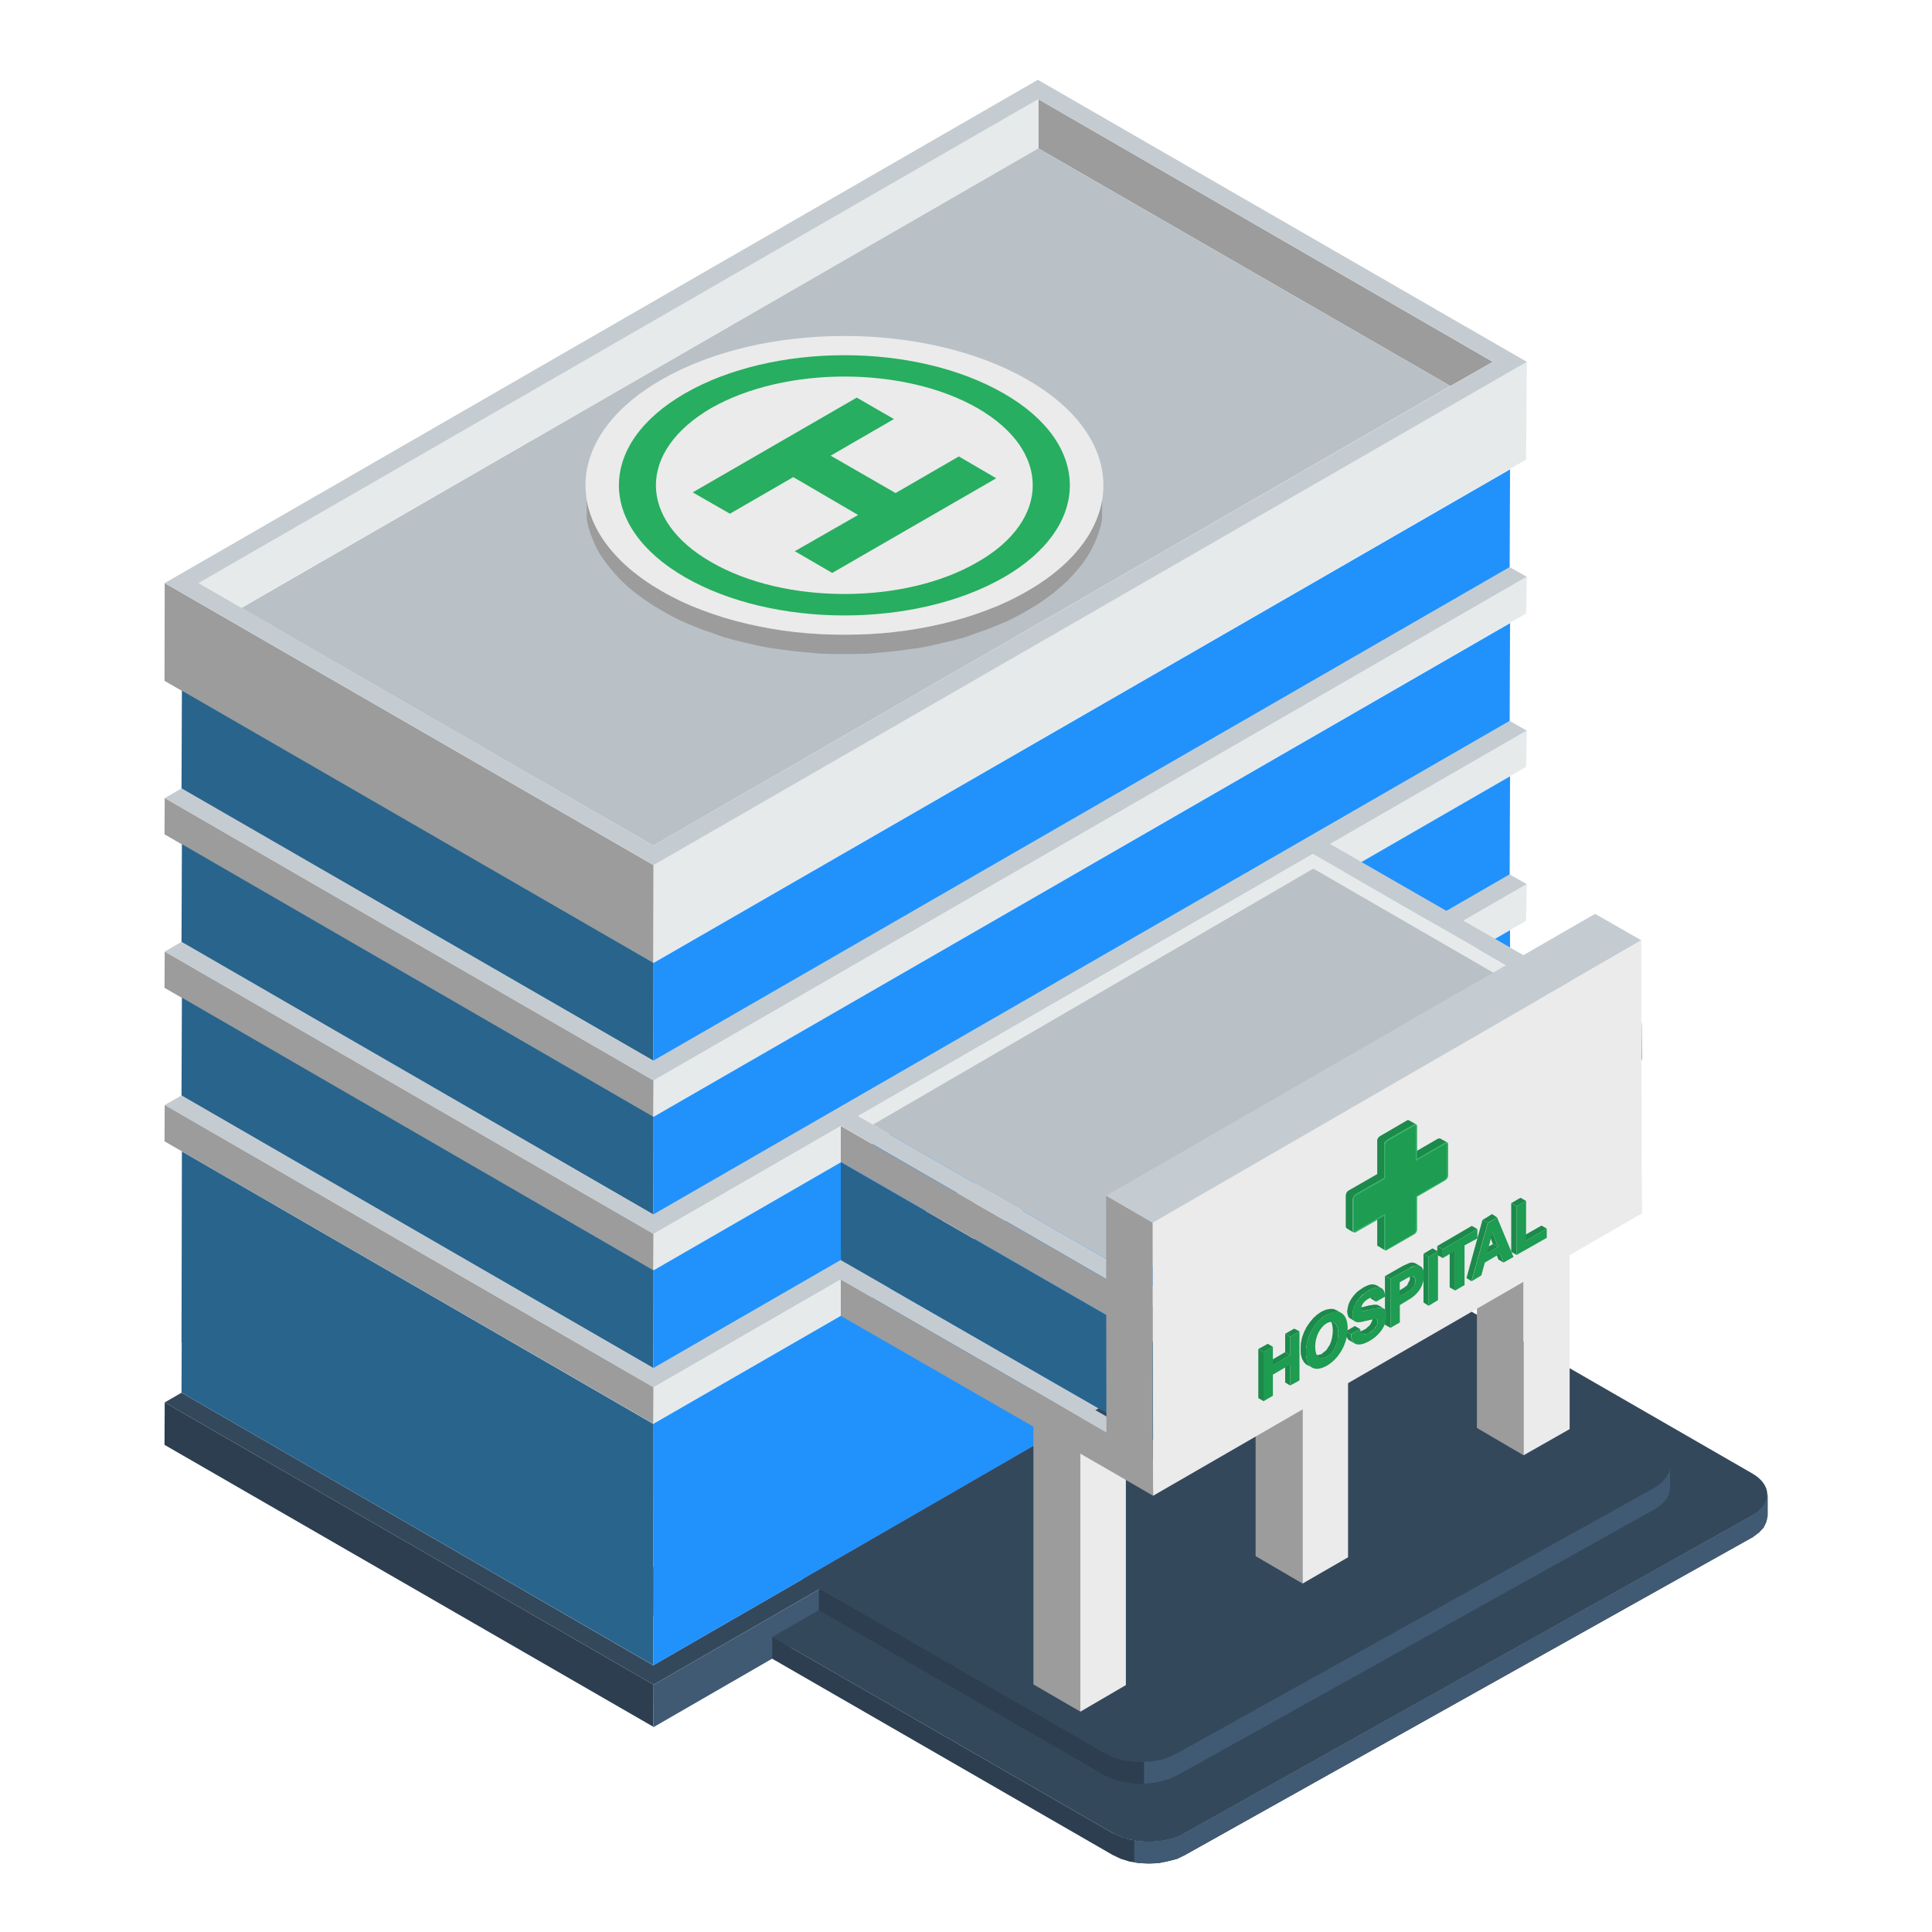 <?xml version="1.0" encoding="utf-8"?>
<!-- Generator: Adobe Illustrator 16.0.0, SVG Export Plug-In . SVG Version: 6.00 Build 0)  -->
<!DOCTYPE svg PUBLIC "-//W3C//DTD SVG 1.1//EN" "http://www.w3.org/Graphics/SVG/1.1/DTD/svg11.dtd">
<svg version="1.1" id="Layer_1" xmlns="http://www.w3.org/2000/svg" xmlns:xlink="http://www.w3.org/1999/xlink" x="0px" y="0px"
	 width="20px" height="20px" viewBox="0 0 20 20" enable-background="new 0 0 20 20" xml:space="preserve">
<g>
	<polygon fill-rule="evenodd" clip-rule="evenodd" fill="#9C9C9C" points="6.764,9.968 1.703,7.048 1.705,6.036 6.766,8.956 	"/>
	<polygon fill-rule="evenodd" clip-rule="evenodd" fill="#E6EAEB" points="6.764,9.968 6.766,8.956 15.806,3.746 15.798,4.758 	"/>
	<polygon fill-rule="evenodd" clip-rule="evenodd" fill="#9C9C9C" points="10.749,1.027 15.454,3.746 15.015,3.996 10.749,1.536 	
		"/>
	<polygon fill-rule="evenodd" clip-rule="evenodd" fill="#E6EAEB" points="2.498,6.29 2.056,6.036 10.749,1.027 10.749,1.536 	"/>
	<polygon fill-rule="evenodd" clip-rule="evenodd" fill="#B9C1C7" points="6.762,8.754 2.498,6.294 10.749,1.536 15.015,3.996 	"/>
	<path fill-rule="evenodd" clip-rule="evenodd" fill="#C5CCD1" d="M6.766,8.956L1.705,6.036l9.039-5.21l5.062,2.92L6.766,8.956
		L6.766,8.956z M6.762,8.754l8.692-5.009l-4.706-2.718L2.056,6.036L6.762,8.754z"/>
	<polygon fill-rule="evenodd" clip-rule="evenodd" fill="#C5CCD1" points="6.766,11.186 1.705,8.262 1.879,8.161 6.762,10.98 
		15.628,5.871 15.806,5.971 	"/>
	<polygon fill-rule="evenodd" clip-rule="evenodd" fill="#29648C" points="6.764,10.98 1.879,8.161 1.883,7.149 6.766,9.968 	"/>
	<polygon fill-rule="evenodd" clip-rule="evenodd" fill="#2192FC" points="6.764,10.98 6.766,9.968 15.632,4.859 15.628,5.871 	"/>
	<polygon fill-rule="evenodd" clip-rule="evenodd" fill="#9C9C9C" points="6.764,11.561 1.703,8.637 1.705,8.262 6.766,11.186 	"/>
	<polygon fill-rule="evenodd" clip-rule="evenodd" fill="#E6EAEB" points="6.764,11.561 6.766,11.186 15.806,5.971 15.798,6.351 	
		"/>
	<polygon fill-rule="evenodd" clip-rule="evenodd" fill="#C5CCD1" points="6.766,12.774 1.705,9.851 1.879,9.75 6.762,12.572 
		15.628,7.463 15.806,7.564 	"/>
	<polygon fill-rule="evenodd" clip-rule="evenodd" fill="#29648C" points="6.764,12.572 1.879,9.75 1.883,8.738 6.766,11.561 	"/>
	<polygon fill-rule="evenodd" clip-rule="evenodd" fill="#2192FC" points="6.764,12.572 6.766,11.561 15.632,6.451 15.628,7.463 	
		"/>
	<polygon fill-rule="evenodd" clip-rule="evenodd" fill="#9C9C9C" points="6.764,13.15 1.703,10.226 1.705,9.851 6.766,12.774 	"/>
	<polygon fill-rule="evenodd" clip-rule="evenodd" fill="#E6EAEB" points="6.764,13.15 6.766,12.774 15.806,7.564 15.798,7.939 	"/>
	<polygon fill-rule="evenodd" clip-rule="evenodd" fill="#C5CCD1" points="6.766,14.362 1.705,11.439 1.879,11.34 6.762,14.162 
		15.628,9.052 15.806,9.153 	"/>
	<polygon fill-rule="evenodd" clip-rule="evenodd" fill="#29648C" points="6.764,14.162 1.879,11.34 1.883,10.327 6.766,13.15 	"/>
	<polygon fill-rule="evenodd" clip-rule="evenodd" fill="#2192FC" points="6.764,14.162 6.766,13.15 15.632,8.036 15.628,9.052 	"/>
	<polygon fill-rule="evenodd" clip-rule="evenodd" fill="#9C9C9C" points="6.764,14.738 1.703,11.815 1.705,11.439 6.766,14.362 	
		"/>
	<polygon fill-rule="evenodd" clip-rule="evenodd" fill="#E6EAEB" points="6.764,14.738 6.766,14.362 15.806,9.153 15.798,9.532 	
		"/>
	<polygon fill-rule="evenodd" clip-rule="evenodd" fill="#29648C" points="6.764,16.724 1.879,13.898 1.883,11.92 6.766,14.742 	"/>
	<polygon fill-rule="evenodd" clip-rule="evenodd" fill="#2192FC" points="6.764,16.724 6.766,14.738 15.632,9.629 15.628,11.613 	
		"/>
	<polygon fill-rule="evenodd" clip-rule="evenodd" fill="#34485C" points="6.766,17.44 1.705,14.518 1.879,14.417 6.762,17.239 
		15.628,12.126 15.806,12.23 	"/>
	<polygon fill-rule="evenodd" clip-rule="evenodd" fill="#29648C" points="6.764,17.239 1.879,14.417 1.883,13.403 6.766,16.226 	
		"/>
	<polygon fill-rule="evenodd" clip-rule="evenodd" fill="#2192FC" points="6.764,17.239 6.766,16.226 15.632,11.112 15.628,12.126 	
		"/>
	<polygon fill-rule="evenodd" clip-rule="evenodd" fill="#E6EAEB" points="16.829,11.072 16.821,10.698 13.596,8.838 13.596,9.214 	
		"/>
	<polygon fill-rule="evenodd" clip-rule="evenodd" fill="#2C3E50" points="6.764,17.876 1.703,14.957 1.705,14.518 6.766,17.44 	"/>
	<polygon fill-rule="evenodd" clip-rule="evenodd" fill="#415A73" points="6.764,17.88 6.766,17.44 15.806,12.23 15.798,12.67 
		8.476,16.892 	"/>
	<polygon fill-rule="evenodd" clip-rule="evenodd" fill="#9C9C9C" points="11.409,5.173 11.409,5.375 11.394,5.447 11.371,5.52 
		11.345,5.592 11.311,5.665 11.271,5.737 11.227,5.806 11.174,5.875 11.115,5.943 11.051,6.012 10.979,6.076 10.903,6.141 
		10.821,6.201 10.732,6.262 10.637,6.318 10.537,6.375 10.434,6.427 10.327,6.472 10.216,6.516 10.103,6.556 9.988,6.597 
		9.869,6.629 9.75,6.657 9.627,6.686 9.504,6.709 9.379,6.726 9.254,6.742 9.127,6.754 8.998,6.766 8.871,6.77 8.742,6.77 
		8.613,6.77 8.486,6.766 8.357,6.754 8.23,6.742 8.105,6.726 7.978,6.709 7.855,6.686 7.732,6.657 7.613,6.629 7.496,6.597 
		7.381,6.556 7.266,6.516 7.157,6.472 7.05,6.427 6.946,6.375 6.847,6.318 6.752,6.262 6.663,6.201 6.581,6.141 6.502,6.076 
		6.433,6.012 6.369,5.943 6.31,5.875 6.258,5.806 6.211,5.737 6.171,5.665 6.139,5.592 6.111,5.52 6.088,5.447 6.074,5.375 
		6.074,5.173 6.088,5.246 6.111,5.318 6.139,5.391 6.171,5.463 6.211,5.536 6.258,5.604 6.31,5.673 6.369,5.742 6.433,5.81 
		6.502,5.875 6.581,5.939 6.663,6 6.752,6.06 6.847,6.117 6.946,6.173 7.05,6.226 7.157,6.274 7.266,6.314 7.381,6.355 7.496,6.395 
		7.613,6.427 7.732,6.456 7.855,6.484 7.978,6.508 8.105,6.528 8.23,6.544 8.357,6.556 8.486,6.564 8.613,6.568 8.742,6.568 
		8.871,6.568 8.998,6.564 9.127,6.556 9.254,6.544 9.379,6.528 9.504,6.508 9.627,6.484 9.75,6.456 9.869,6.427 9.988,6.395 
		10.103,6.355 10.216,6.314 10.327,6.274 10.434,6.226 10.537,6.173 10.637,6.117 10.732,6.06 10.821,6 10.903,5.939 10.979,5.875 
		11.051,5.81 11.115,5.742 11.174,5.673 11.227,5.604 11.271,5.536 11.311,5.463 11.345,5.391 11.371,5.318 11.394,5.246 	"/>
	<path fill-rule="evenodd" clip-rule="evenodd" fill="#EBEBEB" d="M6.847,3.931c1.046-0.604,2.742-0.604,3.789,0
		c1.047,0.602,1.049,1.581,0.002,2.186c-1.046,0.605-2.744,0.605-3.791,0C5.798,5.512,5.8,4.532,6.847,3.931z"/>
	<polygon fill-rule="evenodd" clip-rule="evenodd" fill="#27AE60" points="8.869,4.116 9.254,4.338 8.599,4.717 9.271,5.104 
		9.926,4.725 10.313,4.951 8.615,5.931 8.228,5.706 8.883,5.331 8.212,4.939 7.556,5.318 7.171,5.097 	"/>
	<path fill-rule="evenodd" clip-rule="evenodd" fill="#27AE60" d="M7.361,5.818C7.744,6.04,8.242,6.149,8.742,6.149
		c0.498,0,0.998-0.109,1.379-0.331c0.381-0.218,0.57-0.508,0.57-0.794c0-0.291-0.189-0.577-0.57-0.798
		C9.74,4.007,9.24,3.898,8.742,3.898c-0.5,0-0.998,0.109-1.381,0.327C6.982,4.447,6.79,4.733,6.79,5.024
		C6.79,5.311,6.982,5.601,7.361,5.818L7.361,5.818z M8.742,6.371c-0.599,0-1.196-0.133-1.651-0.396
		C6.635,5.713,6.407,5.367,6.407,5.024c0-0.347,0.228-0.689,0.684-0.952C7.546,3.81,8.143,3.677,8.742,3.677
		c0.597,0,1.193,0.133,1.649,0.396c0.456,0.262,0.684,0.605,0.684,0.952c0,0.343-0.228,0.689-0.684,0.952
		C9.936,6.238,9.339,6.371,8.742,6.371z"/>
	<polygon fill-rule="evenodd" clip-rule="evenodd" fill="#B9C1C7" points="11.759,13.21 16.329,10.572 13.596,8.992 9.037,11.642 	
		"/>
	<polygon fill-rule="evenodd" clip-rule="evenodd" fill="#C5CCD1" points="11.933,15.105 16.995,12.183 16.821,12.084 
		11.938,14.904 8.706,13.046 8.704,13.058 8.704,13.246 	"/>
	<polygon fill-rule="evenodd" clip-rule="evenodd" fill="#C5CCD1" points="11.933,13.518 16.995,10.593 16.821,10.492 
		11.938,13.314 8.706,11.452 8.704,11.452 8.704,11.653 	"/>
	<polygon fill-rule="evenodd" clip-rule="evenodd" fill="#9C9C9C" points="11.937,13.891 11.933,13.518 8.704,11.657 8.704,12.028 	
		"/>
	<polygon fill-rule="evenodd" clip-rule="evenodd" fill="#C5CCD1" points="16.813,10.694 16.821,10.492 13.651,8.669 13.474,8.771 	
		"/>
	<polygon fill-rule="evenodd" clip-rule="evenodd" fill="#2C3E50" points="7.994,17.171 11.519,19.203 11.603,19.243 11.694,19.271 
		11.793,19.287 11.895,19.291 11.994,19.287 12.091,19.267 12.185,19.243 12.267,19.203 18.145,15.912 18.209,15.864 18.257,15.813 
		18.285,15.754 18.298,15.693 18.298,15.469 18.285,15.529 18.257,15.585 18.209,15.638 18.145,15.686 12.267,18.976 12.185,19.014 
		12.091,19.042 11.994,19.059 11.895,19.066 11.793,19.059 11.694,19.042 11.603,19.014 11.519,18.976 7.994,16.944 	"/>
	<path fill-rule="evenodd" clip-rule="evenodd" fill="#34485C" d="M12.267,18.976l5.878-3.29c0.201-0.116,0.201-0.313-0.004-0.432
		l-3.609-2.08l-6.537,3.771l3.524,2.031C11.727,19.095,12.061,19.095,12.267,18.976z"/>
	<polygon fill-rule="evenodd" clip-rule="evenodd" fill="#2C3E50" points="8.476,16.669 11.438,18.38 11.519,18.416 11.611,18.443 
		11.708,18.46 11.811,18.468 11.912,18.46 12.011,18.443 12.101,18.416 12.185,18.38 17.136,15.621 17.201,15.573 17.249,15.521 
		17.281,15.465 17.289,15.404 17.289,15.178 17.281,15.238 17.249,15.294 17.201,15.349 17.136,15.396 12.185,18.15 12.101,18.19 
		12.011,18.219 11.912,18.235 11.811,18.239 11.708,18.235 11.611,18.219 11.519,18.19 11.438,18.15 8.488,16.448 8.476,16.456 	"/>
	<path fill-rule="evenodd" clip-rule="evenodd" fill="#34485C" d="M12.185,18.15l4.951-2.754c0.206-0.118,0.201-0.315,0-0.432
		l-3.218-1.854l-5.609,3.237l3.13,1.803C11.644,18.271,11.977,18.268,12.185,18.15z"/>
	<polygon fill-rule="evenodd" clip-rule="evenodd" fill="#9C9C9C" points="13.484,16.393 12.998,16.109 12.998,13.447 13.484,13.73 
			"/>
	<polygon fill-rule="evenodd" clip-rule="evenodd" fill="#EBEBEB" points="13.484,13.73 13.955,13.459 13.955,16.121 13.484,16.393 
			"/>
	<polygon fill-rule="evenodd" clip-rule="evenodd" fill="#9C9C9C" points="15.772,15.065 15.289,14.782 15.289,12.116 
		15.772,12.399 	"/>
	<polygon fill-rule="evenodd" clip-rule="evenodd" fill="#EBEBEB" points="15.772,12.399 16.249,12.13 16.249,14.794 15.772,15.065 
			"/>
	<polygon fill-rule="evenodd" clip-rule="evenodd" fill="#C5CCD1" points="11.184,15.049 10.698,14.771 11.163,14.497 
		11.655,14.778 	"/>
	<polygon fill-rule="evenodd" clip-rule="evenodd" fill="#EBEBEB" points="11.184,15.049 11.655,14.778 11.655,17.444 
		11.184,17.719 	"/>
	<polygon fill-rule="evenodd" clip-rule="evenodd" fill="#C5CCD1" points="11.931,12.658 16.991,9.734 16.512,9.46 11.45,12.379 	
		"/>
	<polygon fill-rule="evenodd" clip-rule="evenodd" fill="#3D566E" points="11.937,14.904 16.821,12.084 16.813,11.072 
		11.933,13.891 	"/>
	<polygon fill-rule="evenodd" clip-rule="evenodd" fill="#EBEBEB" points="11.937,15.484 16.999,12.56 16.995,12.183 11.933,15.105 
			"/>
	<polygon fill-rule="evenodd" clip-rule="evenodd" fill="#9C9C9C" points="11.937,13.891 16.999,10.968 16.995,10.593 
		11.933,13.518 	"/>
	<polygon fill-rule="evenodd" clip-rule="evenodd" fill="#EBEBEB" points="11.933,15.294 16.995,12.371 16.991,9.734 11.931,12.658 
			"/>
	<g>
		<polygon fill-rule="evenodd" clip-rule="evenodd" fill="#1C8A4A" points="13.452,13.782 13.397,13.754 13.304,13.807 
			13.355,13.839 		"/>
		<polygon fill-rule="evenodd" clip-rule="evenodd" fill="#1C8A4A" points="13.355,13.839 13.304,13.807 13.304,13.997 
			13.355,14.029 		"/>
		<polygon fill-rule="evenodd" clip-rule="evenodd" fill="#1C8A4A" points="13.355,14.029 13.304,13.997 13.124,14.102 
			13.178,14.134 		"/>
		<polygon fill-rule="evenodd" clip-rule="evenodd" fill="#1C8A4A" points="13.178,13.943 13.124,13.911 13.026,13.965 
			13.081,13.997 		"/>
		<polygon fill-rule="evenodd" clip-rule="evenodd" fill="#1C8A4A" points="13.081,13.997 13.026,13.965 13.026,14.473 
			13.081,14.505 		"/>
		<polygon fill-rule="evenodd" clip-rule="evenodd" fill="#1C8A4A" points="13.355,14.126 13.304,14.094 13.304,14.311 
			13.355,14.343 		"/>
		<polygon fill-rule="evenodd" clip-rule="evenodd" fill="#1C8A4A" points="13.888,13.594 13.833,13.562 13.803,13.55 13.767,13.55 
			13.725,13.558 13.68,13.578 13.634,13.609 13.594,13.646 13.558,13.69 13.525,13.738 13.499,13.79 13.478,13.847 13.466,13.907 
			13.464,13.969 13.466,14.021 13.478,14.065 13.499,14.102 13.523,14.126 13.579,14.154 13.554,14.134 13.535,14.098 
			13.523,14.054 13.52,14.001 13.523,13.939 13.535,13.879 13.554,13.822 13.579,13.771 13.609,13.723 13.647,13.678 13.689,13.638 
			13.735,13.609 13.781,13.59 13.821,13.582 13.857,13.582 		"/>
		<polygon fill-rule="evenodd" clip-rule="evenodd" fill="#1C8A4A" points="13.819,13.698 13.765,13.666 13.779,13.682 
			13.789,13.706 13.795,13.738 13.797,13.774 13.795,13.811 13.789,13.851 13.779,13.887 13.767,13.919 13.749,13.947 
			13.729,13.978 13.704,13.997 13.68,14.018 13.653,14.025 13.632,14.029 13.609,14.029 13.594,14.018 13.647,14.05 13.666,14.062 
			13.686,14.062 13.708,14.058 13.735,14.046 13.761,14.029 13.783,14.01 13.803,13.981 13.819,13.953 13.833,13.919 13.846,13.883 
			13.85,13.843 13.854,13.803 13.85,13.767 13.844,13.738 13.833,13.714 		"/>
		<polygon fill-rule="evenodd" clip-rule="evenodd" fill="#1C8A4A" points="14.305,13.339 14.253,13.307 14.232,13.299 
			14.207,13.295 14.179,13.299 14.147,13.311 14.115,13.327 14.079,13.351 14.047,13.375 14.017,13.407 13.993,13.439 
			13.973,13.472 13.959,13.506 13.951,13.542 13.945,13.578 13.951,13.609 13.959,13.634 13.973,13.646 14.027,13.678 
			14.013,13.662 14.005,13.642 14.001,13.609 14.005,13.573 14.015,13.537 14.029,13.506 14.047,13.472 14.073,13.439 14.1,13.407 
			14.134,13.383 14.17,13.359 14.203,13.343 14.234,13.331 14.265,13.327 14.289,13.331 		"/>
		<polygon fill-rule="evenodd" clip-rule="evenodd" fill="#1C8A4A" points="14.255,13.662 14.2,13.63 14.205,13.638 14.207,13.65 
			14.205,13.666 14.2,13.682 14.192,13.698 14.185,13.71 14.172,13.727 14.157,13.738 14.142,13.754 14.125,13.763 14.104,13.774 
			14.085,13.782 14.069,13.782 14.055,13.782 14.043,13.774 14.098,13.807 14.109,13.814 14.123,13.814 14.14,13.811 14.159,13.807 
			14.179,13.795 14.196,13.782 14.213,13.771 14.227,13.759 14.236,13.742 14.249,13.727 14.255,13.714 14.257,13.698 
			14.261,13.682 14.257,13.67 		"/>
		<polygon fill-rule="evenodd" clip-rule="evenodd" fill="#1C8A4A" points="14.081,13.759 14.025,13.727 13.93,13.782 
			13.984,13.811 		"/>
		<polygon fill-rule="evenodd" clip-rule="evenodd" fill="#1C8A4A" points="13.984,13.811 13.93,13.782 13.934,13.818 
			13.943,13.847 13.961,13.871 13.982,13.883 14.037,13.915 14.015,13.898 13.999,13.879 13.989,13.851 		"/>
		<polygon fill-rule="evenodd" clip-rule="evenodd" fill="#1C8A4A" points="14.321,13.542 14.265,13.51 14.247,13.506 
			14.225,13.506 14.2,13.51 14.172,13.514 14.144,13.521 14.115,13.529 14.093,13.533 14.073,13.537 14.06,13.537 14.047,13.537 
			14.104,13.569 14.113,13.569 14.129,13.569 14.147,13.565 14.17,13.562 14.196,13.554 14.227,13.546 14.255,13.542 14.281,13.537 
			14.301,13.537 		"/>
		<polygon fill-rule="evenodd" clip-rule="evenodd" fill="#1C8A4A" points="14.232,13.439 14.179,13.407 14.185,13.415 
			14.19,13.427 14.192,13.443 14.247,13.476 14.245,13.459 14.241,13.447 		"/>
		<polygon fill-rule="evenodd" clip-rule="evenodd" fill="#1C8A4A" points="14.394,13.238 14.337,13.21 14.337,13.714 
			14.394,13.746 		"/>
		<polygon fill-rule="evenodd" clip-rule="evenodd" fill="#1C8A4A" points="14.7,13.105 14.645,13.074 14.619,13.069 14.591,13.074 
			14.563,13.086 14.527,13.102 14.337,13.21 14.394,13.238 14.583,13.134 14.615,13.114 14.645,13.105 14.677,13.102 		"/>
		<polygon fill-rule="evenodd" clip-rule="evenodd" fill="#1C8A4A" points="14.637,13.219 14.583,13.187 14.587,13.194 
			14.595,13.206 14.595,13.227 14.595,13.246 14.587,13.263 14.579,13.278 14.571,13.295 14.563,13.311 14.547,13.318 
			14.535,13.331 14.519,13.339 14.435,13.391 14.49,13.419 14.575,13.371 14.587,13.363 14.604,13.351 14.615,13.339 14.627,13.327 
			14.637,13.311 14.645,13.295 14.648,13.274 14.652,13.259 14.648,13.238 14.645,13.227 		"/>
		<polygon fill-rule="evenodd" clip-rule="evenodd" fill="#1C8A4A" points="14.935,12.932 14.878,12.899 14.878,12.991 
			14.935,13.023 		"/>
		<polygon fill-rule="evenodd" clip-rule="evenodd" fill="#1C8A4A" points="14.789,13.012 14.736,12.979 14.736,13.483 
			14.789,13.518 		"/>
		<polygon fill-rule="evenodd" clip-rule="evenodd" fill="#1C8A4A" points="15.293,12.723 15.236,12.69 14.878,12.899 
			14.935,12.932 		"/>
		<polygon fill-rule="evenodd" clip-rule="evenodd" fill="#1C8A4A" points="14.886,12.955 14.829,12.923 14.736,12.979 
			14.789,13.012 		"/>
		<polygon fill-rule="evenodd" clip-rule="evenodd" fill="#1C8A4A" points="15.063,12.947 15.007,12.915 15.007,13.327 
			15.063,13.359 		"/>
		<polygon fill-rule="evenodd" clip-rule="evenodd" fill="#1C8A4A" points="15.498,12.603 15.446,12.568 15.346,12.63 
			15.402,12.658 		"/>
		<polygon fill-rule="evenodd" clip-rule="evenodd" fill="#1C8A4A" points="15.402,12.658 15.346,12.63 15.181,13.23 15.232,13.263 
					"/>
		<polygon fill-rule="evenodd" clip-rule="evenodd" fill="#1C8A4A" points="15.53,12.976 15.475,12.943 15.511,13.038 
			15.563,13.069 		"/>
		<polygon fill-rule="evenodd" clip-rule="evenodd" fill="#1C8A4A" points="15.507,12.907 15.454,12.879 15.338,12.943 
			15.395,12.976 		"/>
		<polygon fill-rule="evenodd" clip-rule="evenodd" fill="#1C8A4A" points="15.45,12.755 15.395,12.723 15.454,12.879 
			15.507,12.907 		"/>
		<polygon fill-rule="evenodd" clip-rule="evenodd" fill="#1C8A4A" points="16.012,12.719 15.958,12.687 15.74,12.811 
			15.798,12.843 		"/>
		<polygon fill-rule="evenodd" clip-rule="evenodd" fill="#1C8A4A" points="15.798,12.432 15.74,12.399 15.644,12.455 15.7,12.487 
					"/>
		<polygon fill-rule="evenodd" clip-rule="evenodd" fill="#1C8A4A" points="15.7,12.487 15.644,12.455 15.644,12.959 15.7,12.991 		
			"/>
	</g>
	<path fill-rule="evenodd" clip-rule="evenodd" fill="#1D9C52" d="M13.452,13.782l-0.097,0.057v0.19l-0.178,0.104v-0.19
		l-0.097,0.054v0.508l0.097-0.056V14.23l0.178-0.104v0.217l0.097-0.053V13.782L13.452,13.782z M13.735,13.609
		c-0.128,0.072-0.216,0.229-0.216,0.392c0,0.157,0.088,0.209,0.216,0.137c0.126-0.072,0.216-0.23,0.216-0.388
		C13.951,13.594,13.857,13.537,13.735,13.609L13.735,13.609z M13.735,13.698c0.067-0.036,0.118,0,0.118,0.104
		c0,0.108-0.049,0.207-0.118,0.243c-0.073,0.04-0.12,0.004-0.12-0.106C13.615,13.835,13.666,13.738,13.735,13.698L13.735,13.698z
		 M14.337,13.423c0-0.112-0.076-0.116-0.167-0.063c-0.099,0.056-0.169,0.158-0.169,0.25c0,0.101,0.07,0.081,0.139,0.064
		c0.089-0.02,0.121-0.032,0.121,0.008c0,0.041-0.032,0.085-0.082,0.113c-0.056,0.031-0.096,0.027-0.098-0.036l-0.094,0.052
		c0,0.112,0.072,0.137,0.188,0.072c0.089-0.048,0.178-0.148,0.178-0.265c0-0.085-0.049-0.089-0.127-0.072
		c-0.085,0.02-0.134,0.044-0.134,0c0-0.036,0.028-0.074,0.07-0.099c0.05-0.028,0.08-0.021,0.084,0.028L14.337,13.423L14.337,13.423z
		 M14.394,13.238v0.508l0.097-0.056V13.51l0.097-0.059c0.09-0.052,0.153-0.141,0.153-0.249c0-0.112-0.063-0.124-0.157-0.068
		L14.394,13.238L14.394,13.238z M14.49,13.274l0.085-0.048c0.044-0.024,0.077-0.024,0.077,0.032c0,0.052-0.041,0.088-0.077,0.112
		l-0.085,0.048V13.274L14.49,13.274z M14.886,12.955l-0.097,0.057v0.506l0.097-0.059V12.955L14.886,12.955z M15.293,12.723
		l-0.358,0.209v0.092l0.128-0.076v0.412l0.098-0.057v-0.411l0.133-0.072V12.723L15.293,12.723z M15.498,12.603l0.17,0.409
		l-0.104,0.058l-0.033-0.094l-0.16,0.094l-0.036,0.133l-0.102,0.061l0.17-0.604L15.498,12.603L15.498,12.603z M15.507,12.907
		l-0.057-0.152l-0.056,0.221L15.507,12.907L15.507,12.907z M16.012,12.719l-0.214,0.124v-0.411L15.7,12.487v0.504l0.312-0.177
		V12.719z"/>
	<path fill-rule="evenodd" clip-rule="evenodd" fill="#1C8A4A" d="M14.337,12.943l-0.072-0.044h-0.004l-0.004-0.008v-0.005v-0.004
		V12.54l0.072,0.046v0.337v0.009v0.004l0.004,0.004L14.337,12.943L14.337,12.943z M14.668,12l-0.073-0.044l0.291-0.169h0.009
		l0.008-0.004l0,0l0.008,0.004l0.072,0.04h-0.008l0,0h-0.008l-0.009,0.004L14.668,12L14.668,12z M14.257,12.154l-0.294,0.169
		l-0.006,0.004l-0.006,0.004l-0.006,0.008l-0.004,0.004l-0.004,0.009l-0.004,0.008v0.008l-0.002,0.008v0.319l0.002,0.008v0.004
		l0.004,0.005l0.004,0.004l0.073,0.044l-0.004-0.004l-0.004-0.004v-0.009l-0.002-0.004v-0.323l0.002-0.008v-0.008l0.004-0.004
		l0.004-0.008l0.002-0.009l0.007-0.004l0.006-0.008l0.006-0.004l0.294-0.169v-0.339v-0.008v-0.009l0.004-0.008l0.004-0.004
		l0.004-0.008l0.004-0.008l0.009-0.005l0.004-0.004l0.279-0.161h0.008l0.004-0.004h0.004l0.008,0.004l-0.073-0.041l-0.008-0.004
		h-0.004h-0.004l-0.008,0.004l-0.278,0.162l-0.004,0.004l-0.009,0.004l-0.004,0.009l-0.004,0.004l-0.004,0.008l-0.004,0.008v0.008
		v0.005V12.154z"/>
	<path fill-rule="evenodd" clip-rule="evenodd" fill="#1D9C52" d="M14.637,12.778l-0.279,0.161
		c-0.017,0.012-0.028,0.004-0.028-0.017v-0.337l-0.294,0.169c-0.017,0.008-0.03,0-0.03-0.017v-0.323c0-0.02,0.014-0.04,0.03-0.052
		l0.294-0.169v-0.339c0-0.021,0.012-0.044,0.028-0.053l0.279-0.161c0.016-0.008,0.031,0,0.031,0.02V12l0.29-0.169
		c0.017-0.012,0.032-0.004,0.032,0.017v0.323c0,0.016-0.016,0.04-0.032,0.048l-0.29,0.169v0.343
		C14.668,12.751,14.652,12.771,14.637,12.778z"/>
	<path fill-rule="evenodd" clip-rule="evenodd" fill="#35B36A" d="M14.637,12.778l-0.279,0.161
		c-0.017,0.012-0.028,0.004-0.028-0.017v-0.337l-0.294,0.169c-0.017,0.008-0.03,0-0.03-0.017v-0.323c0-0.02,0.014-0.04,0.03-0.052
		l0.294-0.169v-0.339c0-0.021,0.012-0.044,0.028-0.053l0.279-0.161c0.016-0.008,0.031,0,0.031,0.02V12l0.29-0.169
		c0.017-0.012,0.032-0.004,0.032,0.017v0.323c0,0.016-0.016,0.04-0.032,0.048l-0.29,0.169v0.343
		C14.668,12.751,14.652,12.771,14.637,12.778z"/>
	<path fill-rule="evenodd" clip-rule="evenodd" fill="#1D9C52" d="M14.631,12.771c0.014-0.008,0.025-0.028,0.025-0.04v-0.348
		l0.298-0.172c0.013-0.009,0.024-0.028,0.024-0.04v-0.323c0-0.013-0.004-0.013-0.012-0.009l-0.311,0.181v-0.358
		c0-0.012-0.004-0.016-0.012-0.008l-0.283,0.162c-0.008,0.004-0.021,0.023-0.021,0.04v0.347l-0.302,0.173
		c-0.012,0.004-0.022,0.024-0.022,0.04v0.323c0,0.009,0.004,0.013,0.013,0.004l0.312-0.179v0.359c0,0.013,0.004,0.013,0.013,0.009
		L14.631,12.771z"/>
	<polygon fill-rule="evenodd" clip-rule="evenodd" fill="#9C9C9C" points="11.184,17.719 10.698,17.437 10.698,14.391 
		11.184,14.674 	"/>
	<path fill-rule="evenodd" clip-rule="evenodd" fill="#9C9C9C" d="M11.933,15.105l-3.229-1.859v0.376l2.747,1.58l0.486,0.282
		C11.937,15.356,11.935,15.229,11.933,15.105z"/>
	<polygon fill-rule="evenodd" clip-rule="evenodd" fill="#415A73" points="11.843,18.464 11.912,18.46 12.011,18.443 12.101,18.416 
		12.185,18.38 17.136,15.621 17.201,15.573 17.249,15.521 17.281,15.465 17.289,15.404 17.289,15.178 17.281,15.238 17.249,15.294 
		17.201,15.349 17.136,15.396 12.185,18.15 12.101,18.19 12.011,18.219 11.912,18.235 11.843,18.239 	"/>
	<polygon fill-rule="evenodd" clip-rule="evenodd" fill="#415A73" points="11.742,19.279 11.793,19.287 11.895,19.291 
		11.994,19.287 12.091,19.267 12.185,19.243 12.267,19.203 18.145,15.912 18.209,15.864 18.257,15.813 18.285,15.754 18.298,15.693 
		18.298,15.469 18.285,15.529 18.257,15.585 18.209,15.638 18.145,15.686 12.267,18.976 12.185,19.014 12.091,19.042 11.994,19.059 
		11.895,19.066 11.793,19.059 11.742,19.05 	"/>
	<polygon fill-rule="evenodd" clip-rule="evenodd" fill="#29648C" points="11.937,14.904 11.933,13.891 8.704,12.032 8.704,12.919 
		8.706,13.046 	"/>
	<polygon fill-rule="evenodd" clip-rule="evenodd" fill="#9C9C9C" points="11.933,15.469 11.931,12.658 11.45,12.379 11.454,15.193 
			"/>
</g>
</svg>
